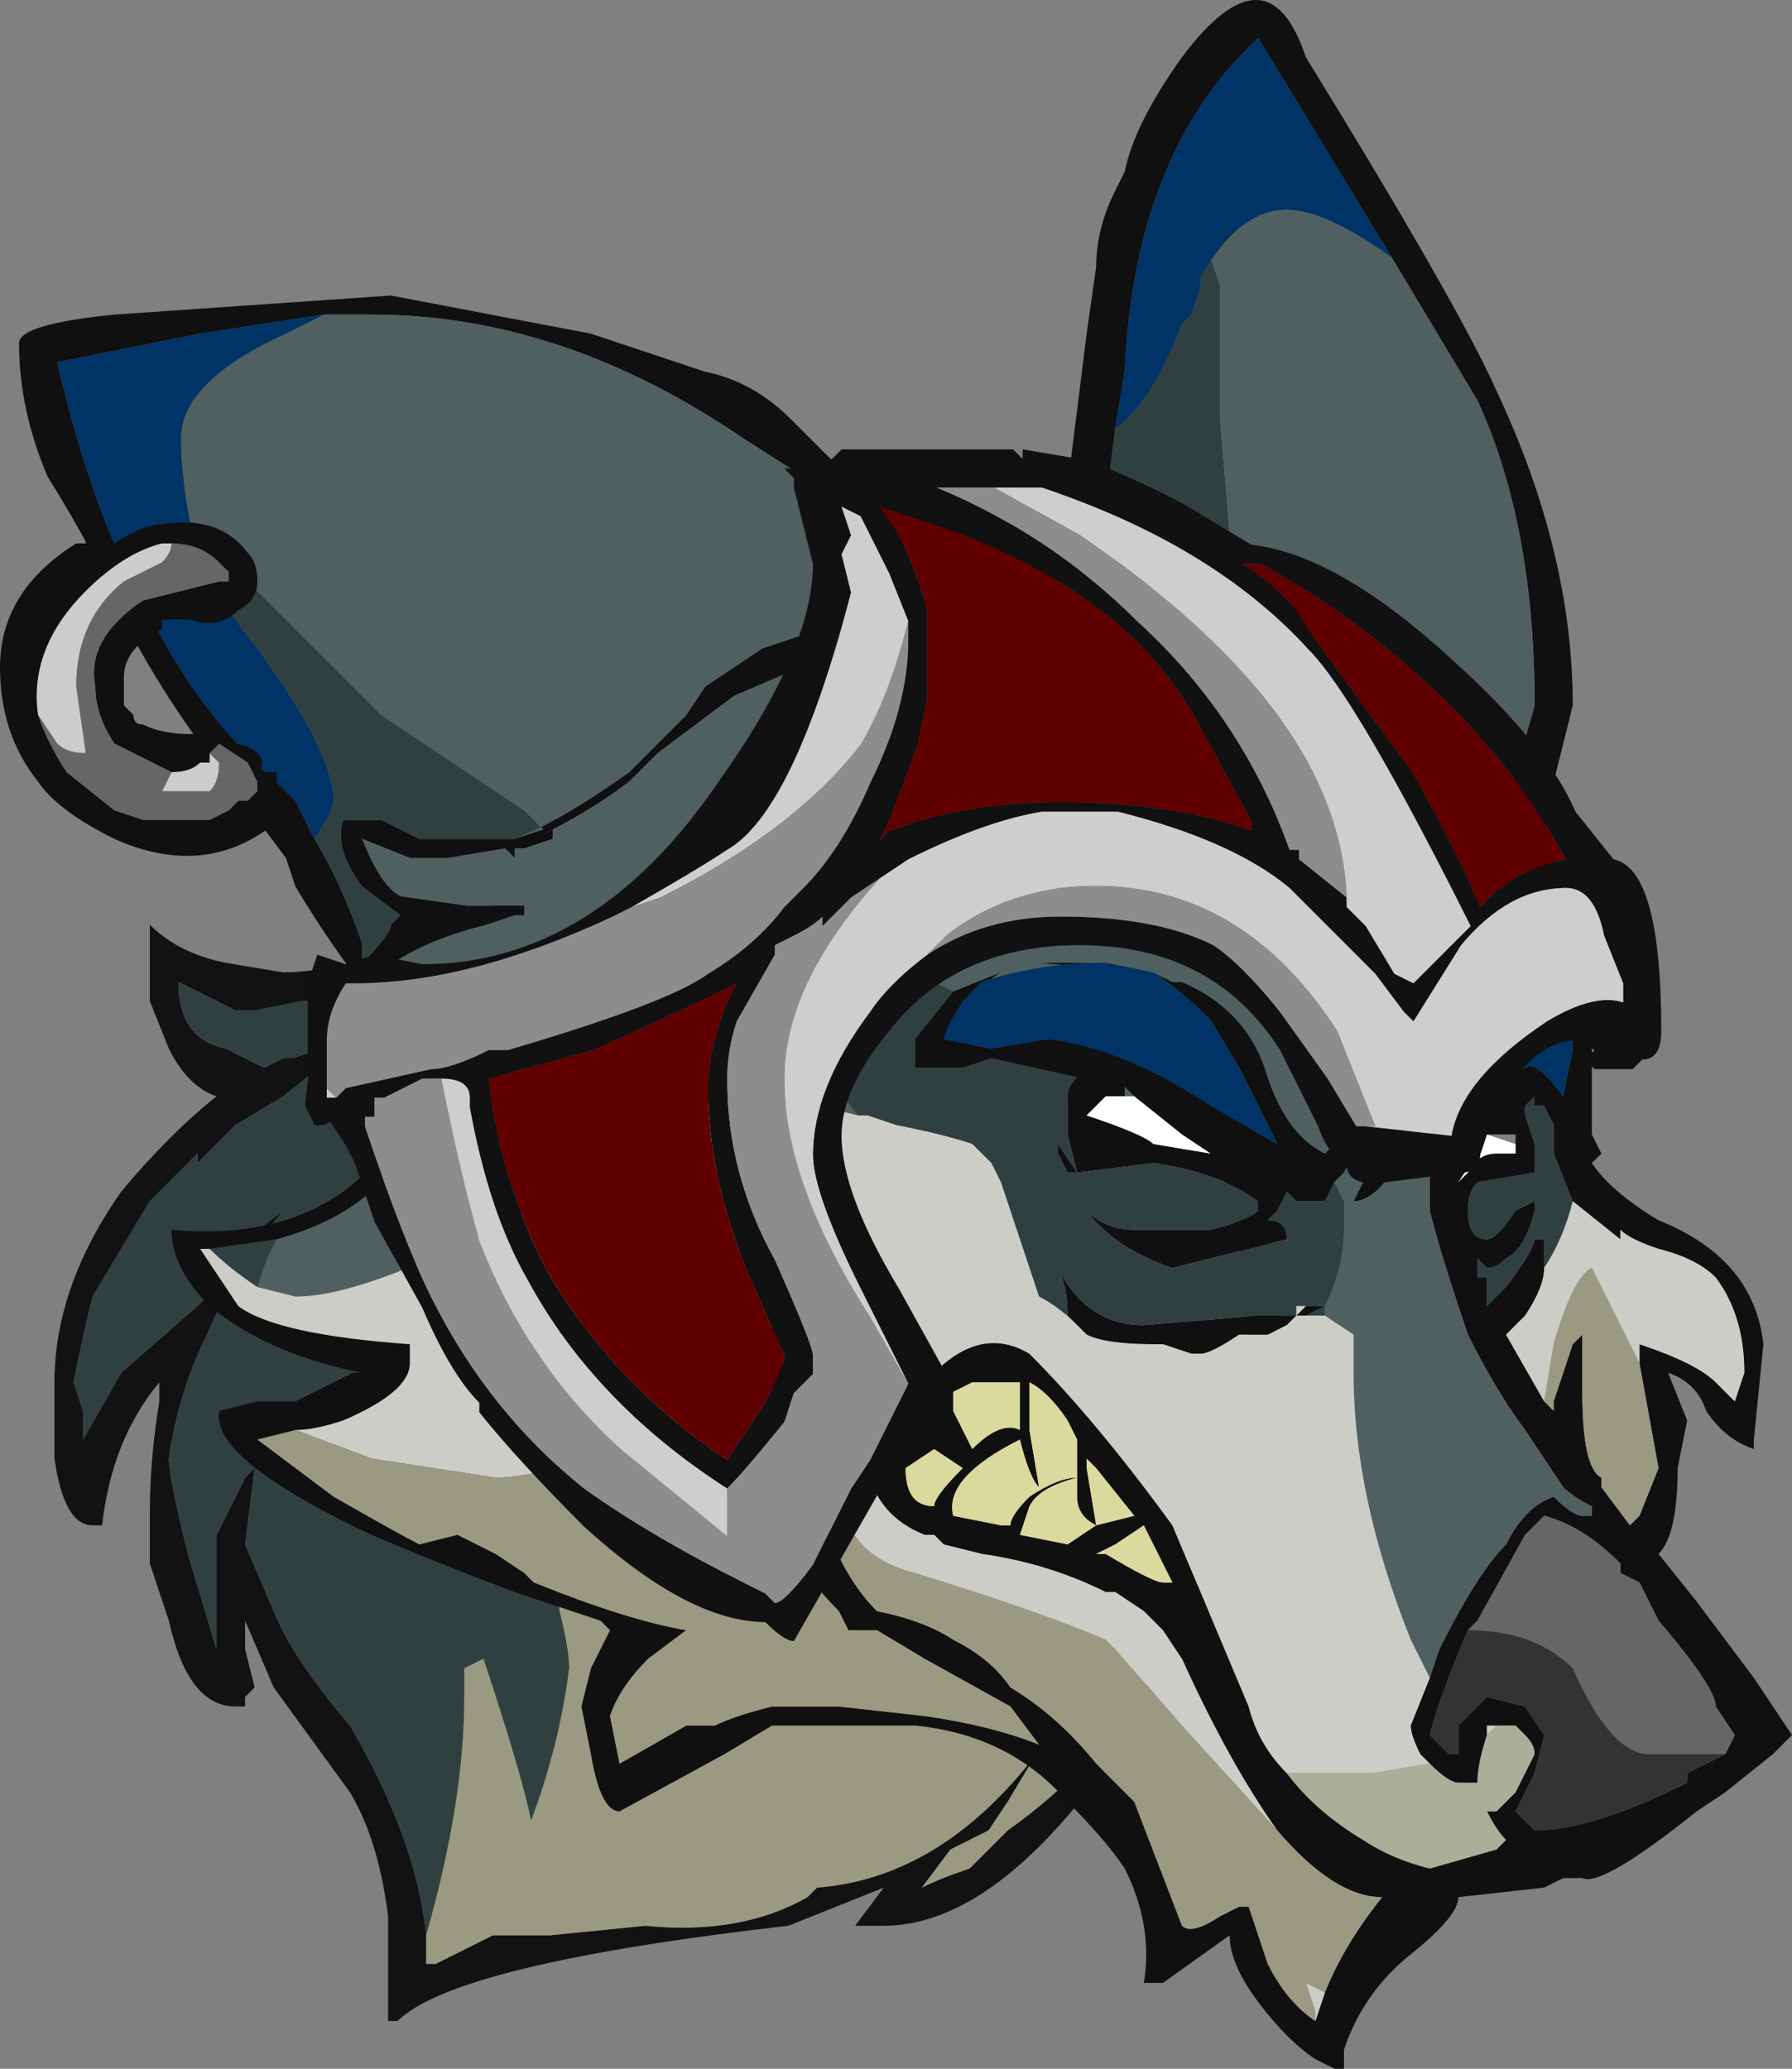<?xml version="1.0" encoding="UTF-8" standalone="no"?>
<svg xmlns:ffdec="https://www.free-decompiler.com/flash" xmlns:xlink="http://www.w3.org/1999/xlink" ffdec:objectType="frame" height="75.95px" width="65.8px" xmlns="http://www.w3.org/2000/svg">
  <rect width="100%" height="100%" fill="#808080" stroke="none"/>
  <g transform="matrix(1.0, 0.0, 0.0, 1.0, 34.6, 34.1)">
    <use ffdec:characterId="1613" height="43.4" transform="matrix(1.0, 0.0, 0.0, 1.0, -32.6, -3.3)" width="44.8" xlink:href="#sprite0"/>
    <use ffdec:characterId="1615" height="75.95" transform="matrix(1.0, 0.0, 0.0, 1.0, -34.6, -34.1)" width="65.8" xlink:href="#sprite1"/>
    <use ffdec:characterId="1620" height="43.75" transform="matrix(1.0, 0.0, 0.0, 1.0, -23.3, -17.6)" width="49.7" xlink:href="#sprite2"/>
  </g>
  <defs>
    <g id="sprite0" transform="matrix(1.0, 0.0, 0.0, 1.0, 26.6, 47.6)">
      <use ffdec:characterId="1612" height="6.2" transform="matrix(7.0, 0.0, 0.0, 7.0, -26.6, -47.6)" width="6.4" xlink:href="#shape0"/>
    </g>
    <g id="shape0" transform="matrix(1.0, 0.0, 0.0, 1.0, 3.8, 6.8)">
      <path d="M-1.85 -1.05 L-1.85 -0.9 -1.8 -0.9 -1.5 -1.05 -1.2 -1.05 -0.7 -1.1 Q-0.2 -1.05 0.15 -1.25 L0.2 -1.3 Q0.85 -1.35 1.35 -2.0 L1.2 -1.75 1.1 -1.6 0.9 -1.5 0.75 -1.3 Q0.85 -1.35 1.0 -1.4 L1.2 -1.6 Q1.7 -1.95 2.0 -2.5 2.35 -3.1 2.45 -3.85 2.5 -4.4 2.3 -5.2 L2.2 -5.4 2.15 -5.45 1.85 -5.85 1.75 -6.0 Q1.2 -6.6 0.3 -6.6 -0.15 -6.6 -0.5 -6.5 L-0.85 -6.4 -1.15 -6.4 -1.4 -6.25 Q-1.95 -6.0 -2.4 -5.95 L-2.5 -5.95 -2.75 -5.9 -2.85 -5.9 -3.15 -6.05 Q-3.15 -5.75 -2.9 -5.7 L-2.7 -5.6 -2.6 -5.65 -2.55 -5.65 -2.4 -5.7 -2.45 -5.65 -2.35 -5.65 -2.6 -5.45 -2.85 -5.3 -3.05 -5.1 -3.05 -5.15 -3.3 -4.9 -3.6 -4.4 Q-3.65 -4.2 -3.7 -3.95 L-3.65 -3.8 -3.65 -3.65 -3.45 -4.0 -3.05 -4.35 Q-2.85 -4.55 -2.8 -4.7 L-2.6 -4.85 Q-2.85 -4.55 -3.0 -4.2 -3.15 -3.9 -3.2 -3.55 -3.2 -3.45 -3.1 -3.05 L-2.95 -2.55 -2.95 -3.15 -2.8 -3.45 -2.75 -3.5 -2.8 -3.1 -2.65 -2.75 Q-2.55 -2.5 -2.25 -2.15 -1.9 -1.55 -1.85 -1.05 M2.25 -5.65 L2.45 -5.4 Q2.65 -4.5 2.6 -3.85 2.5 -2.95 1.8 -2.05 1.15 -1.1 0.55 -1.1 0.45 -1.1 0.4 -1.1 L0.55 -1.3 0.05 -1.1 Q-1.7 -0.9 -2.0 -0.6 L-2.05 -0.6 -2.05 -1.15 Q-2.1 -1.55 -2.25 -1.8 L-2.65 -2.35 -2.8 -2.7 -2.8 -2.55 -2.75 -2.35 -2.8 -2.3 -2.8 -2.25 -2.85 -2.25 Q-3.1 -2.25 -3.2 -2.7 L-3.3 -3.0 -3.3 -3.25 Q-3.3 -3.55 -3.25 -3.85 L-3.25 -3.95 Q-3.5 -3.65 -3.55 -3.2 L-3.6 -3.2 Q-3.75 -3.2 -3.8 -3.55 L-3.8 -3.95 Q-3.8 -4.45 -3.45 -4.95 -3.2 -5.25 -2.95 -5.45 -3.1 -5.5 -3.2 -5.7 L-3.3 -5.95 -3.3 -6.35 Q-3.15 -6.2 -2.9 -6.15 L-2.6 -6.1 Q-2.3 -6.1 -1.75 -6.3 L-1.35 -6.55 Q-0.55 -6.8 0.65 -6.8 L0.85 -6.75 1.4 -6.55 Q1.85 -6.25 2.25 -5.65" fill="#121212" fill-rule="evenodd" stroke="none"/>
      <path d="M2.15 -5.45 L1.6 -5.45 Q0.45 -5.35 -0.45 -4.5 -1.2 -3.7 -1.2 -3.1 L-1.15 -2.75 Q-1.1 -2.55 -1.1 -2.45 -1.15 -2.05 -1.3 -1.65 L-1.3 -1.65 Q-1.35 -1.9 -1.55 -2.5 L-1.65 -2.45 -1.65 -2.3 Q-1.65 -1.75 -1.85 -1.05 -1.9 -1.55 -2.25 -2.15 -2.55 -2.5 -2.65 -2.75 L-2.8 -3.1 -2.75 -3.5 -2.8 -3.45 -2.95 -3.15 -2.95 -2.55 -3.1 -3.05 Q-3.2 -3.45 -3.2 -3.55 -3.15 -3.9 -3.0 -4.2 -2.85 -4.55 -2.6 -4.85 L-2.8 -4.7 Q-2.85 -4.55 -3.05 -4.35 L-3.45 -4.0 -3.65 -3.65 -3.65 -3.8 -3.7 -3.95 Q-3.65 -4.2 -3.6 -4.4 L-3.3 -4.9 -3.05 -5.15 -3.05 -5.1 -2.85 -5.3 -2.6 -5.45 -2.35 -5.65 -2.45 -5.65 -2.4 -5.7 -2.55 -5.65 -2.6 -5.65 -2.7 -5.6 -2.9 -5.7 Q-3.15 -5.75 -3.15 -6.05 L-2.85 -5.9 -2.75 -5.9 -2.5 -5.95 -2.4 -5.95 Q-1.95 -6.0 -1.4 -6.25 L-1.15 -6.4 -0.85 -6.4 -0.5 -6.5 Q-0.15 -6.6 0.3 -6.6 1.2 -6.6 1.75 -6.0 L1.85 -5.85 2.15 -5.45" fill="#304040" fill-rule="evenodd" stroke="none"/>
      <path d="M2.15 -5.45 L2.2 -5.4 2.3 -5.2 Q2.5 -4.4 2.45 -3.85 2.35 -3.1 2.0 -2.5 1.7 -1.95 1.2 -1.6 L1.0 -1.4 Q0.85 -1.35 0.75 -1.3 L0.9 -1.5 1.1 -1.6 1.2 -1.75 1.35 -2.0 Q0.85 -1.35 0.2 -1.3 L0.15 -1.25 Q-0.2 -1.05 -0.7 -1.1 L-1.2 -1.05 -1.5 -1.05 -1.8 -0.9 -1.85 -0.9 -1.85 -1.05 Q-1.65 -1.75 -1.65 -2.3 L-1.65 -2.45 -1.55 -2.5 Q-1.35 -1.9 -1.3 -1.65 L-1.3 -1.65 Q-1.15 -2.05 -1.1 -2.45 -1.1 -2.55 -1.15 -2.75 L-1.2 -3.1 Q-1.2 -3.7 -0.45 -4.5 0.45 -5.35 1.6 -5.45 L2.15 -5.45" fill="#999a81" fill-rule="evenodd" stroke="none"/>
    </g>
    <g id="sprite1" transform="matrix(1.0, 0.0, 0.0, 1.0, 37.45, 71.05)">
      <use ffdec:characterId="1614" height="10.85" transform="matrix(7.0, 0.0, 0.0, 7.0, -37.45, -71.05)" width="9.4" xlink:href="#shape1"/>
    </g>
    <g id="shape1" transform="matrix(1.0, 0.0, 0.0, 1.0, 5.35, 10.15)">
      <path d="M0.85 -9.85 Q1.3 -10.45 1.5 -9.85 2.3 -8.55 2.5 -8.1 2.9 -7.25 2.9 -6.45 L2.75 -5.85 2.8 -5.65 Q2.9 -5.3 2.9 -5.15 L2.9 -5.05 2.95 -5.0 2.95 -4.9 3.0 -4.7 3.0 -4.2 3.05 -4.1 3.0 -4.05 Q3.1 -3.9 3.35 -3.75 3.85 -3.55 3.9 -3.1 L3.85 -2.6 3.85 -2.55 Q3.7 -2.6 3.6 -2.75 3.55 -2.9 3.4 -2.95 L3.5 -2.7 3.45 -2.45 Q3.45 -2.1 3.35 -2.0 L3.55 -1.75 3.85 -1.35 4.05 -1.05 3.95 -0.95 3.7 -0.75 3.55 -0.65 Q3.05 -0.25 2.95 -0.3 L2.85 -0.3 2.75 -0.25 2.3 -0.2 Q2.3 -0.1 2.05 0.1 1.8 0.3 1.7 0.6 L1.7 0.7 1.65 0.7 1.55 0.65 Q1.4 0.55 1.25 0.35 1.1 0.15 1.1 0.0 L0.75 0.25 0.65 0.25 Q0.7 -0.05 0.55 -0.35 0.45 -0.5 0.25 -0.7 -0.05 -1.05 -0.55 -1.1 L-1.3 -1.1 -1.55 -0.95 -2.1 -0.65 Q-2.2 -0.65 -2.25 -0.95 L-2.3 -1.2 -2.25 -1.4 -2.15 -1.6 -2.2 -1.65 -2.65 -1.8 Q-3.05 -1.95 -3.4 -2.1 -4.25 -2.5 -4.2 -2.75 L-4.0 -2.8 -3.8 -2.8 Q-3.7 -2.85 -3.5 -2.95 L-3.45 -2.95 Q-3.95 -3.05 -4.25 -3.3 -4.45 -3.5 -4.45 -3.7 -3.9 -3.65 -3.55 -3.9 -3.35 -4.05 -3.3 -4.2 L-3.35 -4.35 -3.4 -4.45 -3.55 -4.3 -3.65 -4.25 -3.7 -4.25 -3.75 -4.35 -3.7 -4.8 -3.6 -5.0 -3.5 -5.05 Q-3.65 -5.25 -3.8 -5.5 L-3.85 -5.65 -4.15 -6.05 Q-4.5 -6.5 -4.7 -6.9 -4.85 -7.25 -5.1 -7.65 -5.25 -8.0 -5.25 -8.35 -5.25 -8.45 -4.75 -8.5 L-3.3 -8.6 -2.25 -8.4 -1.65 -8.2 Q-1.4 -8.15 -1.2 -7.95 L-0.9 -7.65 -0.7 -7.55 -0.55 -7.55 -0.25 -7.45 -0.05 -7.4 Q0.1 -7.45 0.25 -7.6 L0.35 -8.4 0.4 -8.75 Q0.4 -8.95 0.5 -9.15 L0.55 -9.25 Q0.6 -9.5 0.85 -9.85 M0.5 -7.9 L0.45 -7.5 Q0.4 -7.4 0.35 -7.3 L0.4 -7.3 0.35 -7.25 0.5 -7.2 0.55 -7.2 0.7 -7.1 0.75 -7.05 0.9 -7.0 Q1.7 -6.5 1.55 -6.0 1.3 -6.45 1.2 -6.6 0.95 -6.95 0.75 -7.05 L0.45 -7.15 0.3 -7.15 0.15 -7.1 Q-0.1 -7.1 -0.3 -7.2 L-0.3 -7.25 -0.5 -7.25 -0.7 -7.35 -0.95 -7.5 -0.9 -7.5 -1.45 -7.85 Q-2.4 -8.5 -3.4 -8.5 L-3.65 -8.5 -4.3 -8.4 -5.05 -8.25 Q-4.85 -7.4 -4.55 -6.9 -4.3 -6.4 -3.9 -6.05 L-3.8 -5.95 -3.7 -5.75 Q-3.55 -5.5 -3.45 -5.2 L-3.45 -5.1 Q-3.3 -5.25 -3.3 -5.3 L-3.25 -5.35 -3.45 -5.5 Q-3.6 -5.7 -3.55 -5.85 L-3.35 -5.85 -3.15 -5.75 -2.65 -5.75 Q-2.4 -5.85 -2.05 -6.1 L-1.75 -6.4 -1.65 -6.55 -1.35 -6.75 -0.9 -6.9 -0.8 -6.9 -0.75 -6.85 Q-0.8 -6.75 -1.15 -6.65 L-1.5 -6.5 -1.9 -6.2 -2.05 -6.05 Q-2.25 -5.9 -2.45 -5.8 L-2.45 -5.75 -2.6 -5.7 -2.65 -5.7 -2.65 -5.65 -2.7 -5.7 -3.0 -5.65 -3.2 -5.65 -3.45 -5.75 Q-3.35 -5.5 -3.25 -5.45 L-2.9 -5.4 -2.6 -5.4 -2.6 -5.35 -2.65 -5.35 -2.8 -5.3 Q-3.4 -5.15 -3.55 -4.8 L-3.55 -4.7 -3.6 -4.7 -3.6 -4.6 -3.65 -4.5 -3.6 -4.45 Q-3.55 -4.55 -3.3 -4.65 L-3.15 -4.75 -3.1 -4.7 -3.1 -4.65 Q-3.1 -4.4 -3.2 -4.2 -3.35 -3.8 -3.9 -3.65 L-4.25 -3.6 -4.3 -3.6 -4.1 -3.3 Q-3.9 -3.15 -3.2 -3.1 L-3.2 -3.0 Q-3.2 -2.85 -3.55 -2.7 -3.7 -2.65 -3.8 -2.65 L-4.0 -2.6 -3.6 -2.3 Q-3.25 -2.1 -3.15 -2.05 L-2.95 -2.1 -2.75 -2.0 -2.6 -1.9 -2.55 -1.85 Q-2.05 -1.65 -1.75 -1.6 L-1.95 -1.45 Q-2.1 -1.3 -2.15 -1.15 L-2.1 -0.9 -1.75 -1.1 -1.6 -1.1 Q-1.5 -1.15 -1.3 -1.2 L-0.95 -1.2 -0.5 -1.15 Q-0.15 -1.1 0.1 -1.0 L-0.05 -1.2 -0.5 -1.45 -0.75 -1.6 -0.9 -1.6 -0.95 -1.7 Q-1.3 -2.05 -1.25 -2.35 L-1.3 -2.75 -1.3 -3.5 -1.2 -2.6 Q-1.15 -2.45 -1.0 -2.2 L-1.0 -2.1 Q-0.9 -1.85 -0.75 -1.7 -0.5 -1.65 -0.35 -1.55 -0.15 -1.45 -0.05 -1.3 0.2 -1.15 0.4 -0.9 L0.6 -0.7 0.85 -0.05 Q0.9 0.0 1.05 -0.1 L1.15 -0.15 1.2 -0.15 1.3 0.15 Q1.4 0.35 1.55 0.45 L1.6 0.3 Q1.7 0.05 1.9 -0.2 1.65 -0.2 1.35 -0.55 1.1 -0.9 0.85 -1.45 L0.75 -1.6 0.65 -1.7 0.5 -1.8 0.45 -1.8 Q0.15 -1.95 -0.2 -2.0 L-0.4 -2.05 -0.45 -2.1 -0.5 -2.1 Q-0.75 -2.2 -0.8 -2.45 L-0.75 -2.5 -0.5 -2.9 -0.5 -2.95 -0.45 -2.95 Q-0.2 -3.2 0.05 -3.05 0.4 -2.7 0.8 -2.15 L1.2 -1.2 Q1.25 -1.0 1.4 -0.85 1.55 -0.65 1.8 -0.5 1.95 -0.4 2.15 -0.35 L2.5 -0.45 2.55 -0.5 Q2.5 -0.55 2.45 -0.65 L2.5 -0.65 2.6 -0.75 2.7 -0.95 Q2.7 -1.0 2.65 -1.05 L2.6 -1.1 2.5 -1.1 2.45 -1.1 2.45 -1.05 Q2.4 -0.9 2.4 -0.8 L2.3 -0.8 Q2.25 -0.8 2.15 -0.9 L2.1 -0.95 Q2.05 -1.05 2.05 -1.1 L2.15 -1.35 2.2 -1.5 Q2.4 -1.9 2.55 -2.05 2.65 -2.25 2.8 -2.3 2.9 -2.2 2.95 -2.2 3.05 -2.2 3.0 -2.2 L3.0 -2.25 Q2.9 -2.3 2.85 -2.35 L2.65 -2.65 Q2.5 -2.85 2.35 -3.15 L2.3 -3.3 Q2.2 -3.6 2.15 -3.8 L2.15 -4.25 2.2 -4.25 2.2 -4.3 2.15 -4.35 2.25 -4.75 Q2.3 -5.05 2.2 -5.3 2.1 -5.65 1.8 -5.65 L1.8 -5.7 Q2.15 -5.85 2.25 -5.3 L2.3 -5.0 Q2.35 -5.15 2.45 -5.2 L2.55 -5.2 2.7 -5.15 2.7 -5.45 2.65 -5.6 2.6 -5.85 Q2.5 -5.9 2.5 -6.0 L2.4 -6.1 2.4 -6.15 2.2 -6.35 1.9 -6.65 Q2.1 -6.55 2.25 -6.4 L2.35 -6.3 2.5 -6.1 2.6 -6.05 2.6 -6.1 2.7 -6.45 Q2.7 -7.4 2.4 -8.05 L1.95 -8.8 1.25 -9.95 Q0.6 -9.35 0.55 -8.2 L0.5 -7.9 M-0.35 -4.95 L-0.1 -5.05 -0.25 -4.95 Q-0.35 -4.85 -0.4 -4.7 L-0.15 -4.65 0.15 -4.7 Q0.55 -4.65 1.0 -4.35 L1.35 -4.15 1.15 -4.55 1.0 -4.8 Q0.85 -4.95 0.7 -5.05 L0.4 -5.1 0.1 -5.1 0.65 -5.05 0.7 -5.05 0.8 -5.0 0.85 -5.0 Q1.2 -4.85 1.3 -4.5 1.4 -4.2 1.6 -4.1 1.65 -4.15 1.7 -4.25 L1.75 -4.35 1.75 -4.45 1.8 -4.3 1.75 -4.1 1.7 -4.0 1.65 -3.95 1.6 -3.85 1.45 -3.85 1.4 -3.9 1.35 -3.8 1.3 -3.75 Q1.4 -3.75 1.4 -3.65 L0.8 -3.5 Q0.5 -3.6 0.35 -3.8 0.45 -3.7 0.6 -3.7 L1.0 -3.7 Q1.2 -3.75 1.25 -3.8 L1.25 -3.85 Q1.05 -4.0 0.7 -4.05 L0.3 -4.0 0.25 -4.2 0.25 -4.4 Q0.25 -4.45 0.3 -4.5 L-0.15 -4.6 -0.3 -4.55 -0.55 -4.55 -0.55 -4.7 -0.35 -4.95 M3.25 -3.0 L3.25 -3.1 Q3.55 -3.0 3.65 -2.9 L3.75 -2.8 3.8 -2.95 Q3.8 -3.25 3.65 -3.45 3.55 -3.55 3.35 -3.6 3.2 -3.65 3.15 -3.7 L3.15 -3.65 2.9 -3.85 2.8 -4.1 2.8 -4.25 2.75 -4.35 2.7 -4.35 2.7 -4.4 2.65 -4.35 2.65 -4.3 2.7 -4.15 2.7 -4.0 2.4 -3.95 Q2.35 -3.9 2.35 -3.8 2.35 -3.65 2.45 -3.65 2.5 -3.65 2.6 -3.8 L2.7 -3.85 2.7 -3.8 Q2.65 -3.6 2.55 -3.55 2.5 -3.5 2.45 -3.5 L2.4 -3.55 2.4 -3.45 2.45 -3.45 2.45 -3.3 2.55 -3.4 Q2.7 -3.6 2.7 -3.65 L2.75 -3.65 2.75 -3.5 Q2.75 -3.4 2.65 -3.25 L2.55 -3.15 2.75 -2.8 2.8 -2.75 2.8 -2.8 2.9 -3.1 2.95 -3.15 2.95 -2.85 Q2.95 -2.45 3.05 -2.4 L3.05 -2.35 3.2 -2.15 3.25 -2.2 3.35 -2.45 3.25 -3.0 M2.05 -6.65 L2.1 -6.6 2.15 -6.5 1.75 -6.7 Q1.45 -6.85 1.2 -7.0 1.4 -7.05 1.75 -6.85 L2.05 -6.65 M0.6 -4.4 L0.55 -4.45 0.55 -4.4 0.45 -4.4 0.35 -4.3 Q0.65 -4.2 0.7 -4.15 L1.0 -4.1 0.85 -4.2 0.6 -4.4 M0.2 -4.15 L0.3 -4.0 0.25 -4.0 0.2 -4.1 0.2 -4.15 M2.6 -5.1 L2.45 -5.0 2.35 -4.85 2.3 -4.55 2.25 -4.3 2.3 -4.3 2.3 -4.35 2.5 -4.55 2.65 -4.55 Q2.7 -4.6 2.85 -4.4 L2.9 -4.65 Q2.9 -4.8 2.8 -4.9 L2.6 -5.1 M1.9 -5.15 L2.05 -4.65 2.05 -4.25 1.95 -4.0 Q1.85 -3.85 1.75 -3.85 L1.9 -4.15 1.95 -4.45 1.9 -4.8 1.8 -5.1 Q1.8 -5.15 1.9 -5.15 M2.6 -4.15 L2.6 -4.2 2.45 -4.2 2.4 -4.1 2.3 -3.95 2.35 -4.0 Q2.4 -4.1 2.5 -4.1 L2.6 -4.1 2.6 -4.15 M2.25 -3.8 L2.25 -3.8 M2.35 -3.6 L2.35 -3.6 M1.5 -3.25 L1.45 -3.25 1.5 -3.3 1.6 -3.3 1.5 -3.25 M0.25 -3.25 Q0.25 -3.4 0.2 -3.5 0.35 -3.2 0.65 -3.2 L1.25 -3.25 1.45 -3.25 1.4 -3.2 1.3 -3.15 1.15 -3.15 Q1.0 -3.05 0.95 -3.05 L0.9 -3.05 0.75 -3.1 0.7 -3.1 Q0.45 -3.1 0.35 -3.15 0.3 -3.2 0.25 -3.25 M3.7 -0.95 L3.75 -1.05 3.65 -1.2 Q3.65 -1.3 3.35 -1.65 L3.25 -1.85 3.15 -1.9 3.15 -1.95 Q2.95 -2.15 2.75 -2.2 L2.65 -2.1 2.4 -1.65 2.35 -1.6 Q2.2 -1.25 2.15 -1.05 L2.25 -0.95 2.3 -0.95 2.3 -1.1 Q2.35 -1.15 2.45 -1.25 L2.65 -1.2 2.75 -1.05 2.7 -0.85 2.6 -0.65 2.7 -0.55 Q3.0 -0.55 3.5 -0.8 L3.5 -0.85 3.7 -0.95 M0.05 -2.65 L0.1 -2.35 Q0.05 -2.4 0.0 -2.6 -0.4 -2.4 -0.35 -2.2 L-0.1 -2.15 -0.05 -2.15 Q-0.05 -2.2 0.05 -2.3 0.2 -2.4 0.3 -2.4 L0.3 -2.6 0.25 -2.7 Q0.15 -2.85 0.05 -2.9 L0.05 -2.65 M0.0 -2.85 L0.0 -2.9 -0.25 -2.9 -0.35 -2.85 -0.35 -2.75 -0.25 -2.55 Q-0.1 -2.7 0.0 -2.65 L0.0 -2.85 M0.6 -2.2 L0.4 -2.45 0.35 -2.5 0.35 -2.45 0.4 -2.15 0.6 -2.2 M0.3 -2.4 Q0.1 -2.35 0.05 -2.25 L0.0 -2.1 0.25 -2.05 0.4 -2.15 Q0.3 -2.2 0.3 -2.3 L0.3 -2.4 M0.5 -2.05 L0.4 -2.0 0.45 -2.0 Q0.7 -1.85 0.75 -1.85 0.85 -1.85 0.8 -1.85 L0.65 -2.15 0.5 -2.05 M-0.45 -2.55 L-0.6 -2.45 Q-0.6 -2.25 -0.45 -2.25 -0.45 -2.3 -0.3 -2.45 L-0.45 -2.55" fill="#101010" fill-rule="evenodd" stroke="none"/>
      <path d="M0.5 -7.9 Q0.7 -8.05 0.85 -8.45 L0.9 -8.5 0.95 -8.65 0.95 -8.7 1.0 -8.8 1.05 -8.65 Q1.05 -8.25 1.05 -7.95 L1.1 -7.35 1.2 -7.15 1.2 -7.05 1.15 -7.05 Q1.05 -7.15 0.65 -7.25 L0.4 -7.3 0.35 -7.3 Q0.4 -7.4 0.45 -7.5 L0.5 -7.9 M-4.35 -7.4 L-3.35 -6.4 -2.6 -5.9 -2.5 -5.8 -2.65 -5.75 -3.15 -5.75 -3.35 -5.85 -3.55 -5.85 Q-3.6 -5.7 -3.45 -5.5 L-3.25 -5.35 -3.3 -5.3 Q-3.3 -5.25 -3.45 -5.1 L-3.45 -5.2 Q-3.55 -5.5 -3.7 -5.75 -3.6 -5.9 -3.6 -5.95 -3.6 -6.2 -4.0 -6.75 -4.25 -7.05 -4.35 -7.4 M-3.55 -4.8 Q-3.2 -4.95 -2.85 -4.9 L-3.1 -4.7 -3.15 -4.75 -3.3 -4.65 Q-3.55 -4.55 -3.6 -4.45 L-3.65 -4.5 -3.6 -4.6 -3.6 -4.7 -3.55 -4.7 -3.55 -4.8 M-3.9 -3.65 L-3.95 -3.55 -4.0 -3.4 Q-4.15 -3.5 -4.25 -3.6 L-3.9 -3.65 M-0.85 -4.3 L-1.0 -4.5 Q-1.15 -4.85 -1.15 -5.2 L-1.1 -5.45 -1.05 -5.65 Q-1.05 -5.75 -1.15 -5.85 -1.25 -5.95 -1.25 -6.05 L-1.2 -6.1 Q-1.1 -5.95 -0.95 -5.7 L-0.8 -5.25 Q-0.75 -5.15 -0.35 -4.95 L-0.55 -4.7 -0.55 -4.55 -0.3 -4.55 -0.15 -4.6 0.3 -4.5 Q0.25 -4.45 0.25 -4.4 L0.25 -4.2 0.3 -4.0 0.7 -4.05 Q1.05 -4.0 1.25 -3.85 L1.25 -3.8 Q1.2 -3.75 1.0 -3.7 L0.6 -3.7 Q0.45 -3.7 0.35 -3.8 0.5 -3.6 0.8 -3.5 L1.4 -3.65 Q1.4 -3.75 1.3 -3.75 L1.35 -3.8 1.4 -3.9 1.45 -3.85 1.6 -3.85 1.65 -3.95 1.7 -3.85 1.7 -3.7 Q1.7 -3.5 1.6 -3.3 L1.6 -3.25 1.5 -3.25 1.6 -3.3 1.5 -3.3 1.45 -3.3 1.45 -3.25 1.25 -3.25 0.65 -3.2 Q0.35 -3.2 0.2 -3.5 0.25 -3.4 0.25 -3.25 L0.1 -3.35 -0.1 -3.95 -0.15 -4.05 -0.25 -4.15 Q-0.4 -4.2 -0.65 -4.25 L-0.8 -4.3 -0.85 -4.3 M2.4 -6.1 L2.35 -6.2 2.2 -6.35 2.4 -6.15 2.4 -6.1 M2.75 -3.5 L2.75 -3.65 2.7 -3.65 Q2.7 -3.6 2.55 -3.4 L2.45 -3.3 2.45 -3.45 2.4 -3.45 2.4 -3.55 2.45 -3.5 Q2.5 -3.5 2.55 -3.55 2.65 -3.6 2.7 -3.8 L2.7 -3.85 2.6 -3.8 Q2.5 -3.65 2.45 -3.65 2.35 -3.65 2.35 -3.8 2.35 -3.9 2.4 -3.95 L2.7 -4.0 2.7 -4.15 2.65 -4.3 2.65 -4.35 2.7 -4.4 2.7 -4.35 2.75 -4.35 2.8 -4.25 2.8 -4.1 2.9 -3.85 Q2.85 -3.65 2.75 -3.5 M0.2 -4.15 L0.2 -4.1 0.25 -4.0 0.3 -4.0 0.2 -4.15" fill="#304040" fill-rule="evenodd" stroke="none"/>
      <path d="M0.4 -7.3 L0.65 -7.25 Q1.05 -7.15 1.15 -7.05 L1.2 -7.05 1.2 -7.15 1.1 -7.35 1.05 -7.95 Q1.05 -8.25 1.05 -8.65 L1.0 -8.8 0.95 -8.7 Q1.15 -9.05 1.4 -9.05 1.6 -9.05 1.95 -8.8 L2.4 -8.05 Q2.7 -7.4 2.7 -6.45 L2.6 -6.1 2.6 -6.05 2.5 -6.1 2.35 -6.3 2.25 -6.4 Q2.1 -6.55 1.9 -6.65 L2.2 -6.35 2.35 -6.2 2.4 -6.1 2.5 -6.0 Q2.5 -5.9 2.6 -5.85 L2.65 -5.6 2.7 -5.45 2.7 -5.15 2.55 -5.2 2.45 -5.2 Q2.35 -5.15 2.3 -5.0 L2.25 -5.3 Q2.15 -5.85 1.8 -5.7 L1.8 -5.65 Q2.1 -5.65 2.2 -5.3 2.3 -5.05 2.25 -4.75 L2.15 -4.35 2.2 -4.3 2.2 -4.25 2.15 -4.25 2.15 -3.8 Q2.2 -3.6 2.3 -3.3 L2.35 -3.15 Q2.5 -2.85 2.65 -2.65 L2.85 -2.35 Q2.9 -2.3 3.0 -2.25 L3.0 -2.2 Q3.05 -2.2 2.95 -2.2 2.9 -2.2 2.8 -2.3 2.65 -2.25 2.55 -2.05 2.4 -1.9 2.2 -1.5 L2.15 -1.35 2.05 -1.55 Q1.75 -2.3 1.75 -2.95 L1.75 -3.15 1.6 -3.25 1.6 -3.3 Q1.7 -3.5 1.7 -3.7 L1.7 -3.85 1.65 -3.95 1.7 -4.0 1.75 -4.1 1.8 -4.3 1.75 -4.45 1.75 -4.35 1.7 -4.25 Q1.65 -4.15 1.6 -4.1 1.4 -4.2 1.3 -4.5 1.2 -4.85 0.85 -5.0 L0.8 -5.0 0.7 -5.05 0.45 -5.1 Q0.1 -5.1 -0.2 -5.0 L-0.25 -4.95 -0.1 -5.05 -0.35 -4.95 Q-0.75 -5.15 -0.8 -5.25 L-0.95 -5.7 Q-1.1 -5.95 -1.2 -6.1 L-1.25 -6.05 Q-1.25 -5.95 -1.15 -5.85 -1.05 -5.75 -1.05 -5.65 L-1.1 -5.45 -1.15 -5.2 Q-1.15 -4.85 -1.0 -4.5 L-0.85 -4.3 Q-1.6 -4.5 -2.55 -4.15 L-2.45 -4.1 -2.0 -4.1 -2.5 -3.85 Q-3.4 -3.35 -3.8 -3.35 L-4.0 -3.4 -3.95 -3.55 -3.9 -3.65 Q-3.35 -3.8 -3.2 -4.2 -3.1 -4.4 -3.1 -4.65 L-3.1 -4.7 -2.85 -4.9 Q-3.2 -4.95 -3.55 -4.8 -3.4 -5.15 -2.8 -5.3 L-2.65 -5.35 -2.6 -5.35 -2.6 -5.4 -2.9 -5.4 -3.25 -5.45 Q-3.35 -5.5 -3.45 -5.75 L-3.2 -5.65 -3.0 -5.65 -2.7 -5.7 -2.65 -5.65 -2.65 -5.7 -2.6 -5.7 -2.45 -5.75 -2.45 -5.8 Q-2.25 -5.9 -2.05 -6.05 L-1.9 -6.2 -1.5 -6.5 -1.15 -6.65 Q-0.8 -6.75 -0.75 -6.85 L-0.8 -6.9 -0.9 -6.9 -1.35 -6.75 -1.65 -6.55 -1.75 -6.4 -2.05 -6.1 Q-2.4 -5.85 -2.65 -5.75 L-2.5 -5.8 -2.6 -5.9 -3.35 -6.4 -4.35 -7.4 Q-4.4 -7.65 -4.4 -7.85 -4.4 -8.15 -3.85 -8.4 L-3.65 -8.5 -3.4 -8.5 Q-2.4 -8.5 -1.45 -7.85 L-0.9 -7.5 -0.95 -7.5 -0.7 -7.35 -0.5 -7.25 -0.3 -7.25 -0.3 -7.2 Q-0.1 -7.1 0.15 -7.1 L0.3 -7.15 0.45 -7.15 0.75 -7.05 Q0.95 -6.95 1.2 -6.6 1.3 -6.45 1.55 -6.0 1.7 -6.5 0.9 -7.0 L0.75 -7.05 0.7 -7.1 0.55 -7.2 0.5 -7.2 0.35 -7.25 0.4 -7.3 M0.65 -5.05 L0.1 -5.1 0.4 -5.1 0.7 -5.05 0.65 -5.05 0.65 -5.05 M2.05 -6.65 L1.75 -6.85 Q1.4 -7.05 1.2 -7.0 1.45 -6.85 1.75 -6.7 L2.15 -6.5 2.1 -6.6 2.05 -6.65 M0.55 -4.4 L0.55 -4.45 0.6 -4.4 0.55 -4.4 M1.9 -5.15 Q1.8 -5.15 1.8 -5.1 L1.9 -4.8 1.95 -4.45 1.9 -4.15 1.75 -3.85 Q1.85 -3.85 1.95 -4.0 L2.05 -4.25 2.05 -4.65 1.9 -5.15 M0.25 -3.25 Q0.3 -3.2 0.35 -3.15 L0.3 -3.2 Q0.2 -3.3 0.1 -3.35 L0.25 -3.25 M1.15 -3.15 L1.3 -3.15 1.4 -3.2 1.3 -3.15 1.15 -3.15" fill="#506060" fill-rule="evenodd" stroke="none"/>
      <path d="M0.95 -8.7 L0.95 -8.65 0.9 -8.5 0.85 -8.45 Q0.7 -8.05 0.5 -7.9 L0.55 -8.2 Q0.6 -9.35 1.25 -9.95 L1.95 -8.8 Q1.6 -9.05 1.4 -9.05 1.15 -9.05 0.95 -8.7 M-3.65 -8.5 L-3.85 -8.4 Q-4.4 -8.15 -4.4 -7.85 -4.4 -7.65 -4.35 -7.4 -4.25 -7.05 -4.0 -6.75 -3.6 -6.2 -3.6 -5.95 -3.6 -5.9 -3.7 -5.75 L-3.8 -5.95 -3.9 -6.05 Q-4.3 -6.4 -4.55 -6.9 -4.85 -7.4 -5.05 -8.25 L-4.3 -8.4 -3.65 -8.5 M-0.25 -4.95 L-0.2 -5.0 Q0.1 -5.1 0.45 -5.1 L0.7 -5.05 0.65 -5.05 0.65 -5.05 0.7 -5.05 Q0.85 -4.95 1.0 -4.8 L1.15 -4.55 1.35 -4.15 1.0 -4.35 Q0.55 -4.65 0.15 -4.7 L-0.15 -4.65 -0.4 -4.7 Q-0.35 -4.85 -0.25 -4.95 M0.8 -5.0 L0.85 -5.0 0.8 -5.0 M2.6 -5.1 L2.8 -4.9 Q2.9 -4.8 2.9 -4.65 L2.85 -4.4 Q2.7 -4.6 2.65 -4.55 L2.5 -4.55 2.3 -4.35 2.3 -4.3 2.25 -4.3 2.3 -4.55 2.35 -4.85 2.45 -5.0 2.6 -5.1" fill="#003366" fill-rule="evenodd" stroke="none"/>
      <path d="M-4.0 -3.4 L-3.8 -3.35 Q-3.4 -3.35 -2.5 -3.85 L-2.0 -4.1 -2.45 -4.1 -2.55 -4.15 Q-1.6 -4.5 -0.85 -4.3 L-0.8 -4.3 -0.65 -4.25 Q-0.4 -4.2 -0.25 -4.15 L-0.15 -4.05 -0.1 -3.95 0.1 -3.35 Q0.2 -3.3 0.3 -3.2 L0.35 -3.15 Q0.45 -3.1 0.7 -3.1 L0.75 -3.1 0.9 -3.05 0.95 -3.05 Q1.0 -3.05 1.15 -3.15 L1.3 -3.15 1.4 -3.2 1.45 -3.25 1.45 -3.3 1.5 -3.3 1.45 -3.25 1.5 -3.25 1.6 -3.25 1.75 -3.15 1.75 -2.95 Q1.75 -2.3 2.05 -1.55 L2.15 -1.35 2.05 -1.1 Q2.05 -1.05 2.1 -0.95 L2.15 -0.9 1.85 -0.85 1.4 -0.85 Q1.25 -1.0 1.2 -1.2 L0.8 -2.15 Q0.4 -2.7 0.05 -3.05 -0.2 -3.2 -0.45 -2.95 L-0.5 -2.95 -0.5 -2.9 -0.75 -2.5 -0.8 -2.45 Q-0.75 -2.2 -0.5 -2.1 L-0.45 -2.1 -0.4 -2.05 -0.2 -2.0 Q0.15 -1.95 0.45 -1.8 L0.5 -1.8 0.65 -1.7 0.75 -1.6 0.85 -1.45 Q1.1 -0.9 1.35 -0.55 L0.85 -1.1 0.5 -1.5 0.45 -1.55 Q0.1 -1.7 -0.55 -1.9 -0.95 -2.0 -0.95 -2.4 L-1.0 -2.5 Q-0.95 -2.65 -0.85 -2.8 -0.7 -3.0 -0.7 -3.15 -0.7 -3.4 -1.0 -3.7 -1.35 -4.05 -1.65 -4.0 L-1.45 -3.65 -1.5 -3.5 Q-1.65 -3.5 -1.95 -3.4 -2.35 -3.25 -2.8 -2.95 L-2.7 -2.9 Q-2.1 -3.1 -1.85 -3.1 L-1.5 -3.0 -1.5 -2.8 -2.0 -2.6 Q-2.5 -2.4 -2.75 -2.4 L-3.4 -2.5 -3.8 -2.65 Q-3.7 -2.65 -3.55 -2.7 -3.2 -2.85 -3.2 -3.0 L-3.2 -3.1 Q-3.9 -3.15 -4.1 -3.3 L-4.3 -3.6 -4.25 -3.6 Q-4.15 -3.5 -4.0 -3.4 M2.9 -3.85 L3.15 -3.65 3.15 -3.7 Q3.2 -3.65 3.35 -3.6 3.55 -3.55 3.65 -3.45 3.8 -3.25 3.8 -2.95 L3.75 -2.8 3.65 -2.9 Q3.55 -3.0 3.25 -3.1 L3.25 -3.0 3.0 -3.5 Q2.9 -3.45 2.8 -3.1 L2.75 -2.8 2.55 -3.15 2.65 -3.25 Q2.75 -3.4 2.75 -3.5 2.85 -3.65 2.9 -3.85 M1.6 0.3 L1.55 0.45 1.55 0.4 1.5 0.25 1.6 0.3 M2.5 -1.1 L2.45 -1.05 2.45 -1.1 2.5 -1.1" fill="#cdcdc7" fill-rule="evenodd" stroke="none"/>
      <path d="M0.55 -4.4 L0.6 -4.4 0.85 -4.2 1.0 -4.1 0.7 -4.15 Q0.65 -4.2 0.35 -4.3 L0.45 -4.4 0.55 -4.4 M2.4 -4.1 L2.45 -4.2 2.6 -4.15 2.6 -4.1 2.5 -4.1 Q2.4 -4.1 2.35 -4.0 L2.3 -3.95 2.4 -4.1 M2.35 -3.6 L2.35 -3.6" fill="#ffffff" fill-rule="evenodd" stroke="none"/>
      <path d="M3.25 -3.0 L3.35 -2.45 3.25 -2.2 3.2 -2.15 3.05 -2.35 3.05 -2.4 Q2.95 -2.45 2.95 -2.85 L2.95 -3.15 2.9 -3.1 2.8 -2.8 2.8 -2.75 2.75 -2.8 2.8 -3.1 Q2.9 -3.45 3.0 -3.5 L3.25 -3.0 M1.35 -0.55 Q1.65 -0.2 1.9 -0.2 1.7 0.05 1.6 0.3 L1.5 0.25 1.55 0.4 1.55 0.45 Q1.4 0.35 1.3 0.15 L1.2 -0.15 1.15 -0.15 1.05 -0.1 Q0.9 0.0 0.85 -0.05 L0.6 -0.7 0.4 -0.9 Q0.2 -1.15 -0.05 -1.3 -0.15 -1.45 -0.35 -1.55 -0.5 -1.65 -0.75 -1.7 -0.9 -1.85 -1.0 -2.1 L-1.0 -2.2 Q-1.15 -2.45 -1.2 -2.6 L-1.3 -3.5 -1.3 -2.75 -1.25 -2.35 Q-1.3 -2.05 -0.95 -1.7 L-0.9 -1.6 -0.75 -1.6 -0.5 -1.45 -0.05 -1.2 0.1 -1.0 Q-0.15 -1.1 -0.5 -1.15 L-0.95 -1.2 -1.3 -1.2 Q-1.5 -1.15 -1.6 -1.1 L-1.75 -1.1 -2.1 -0.9 -2.15 -1.15 Q-2.1 -1.3 -1.95 -1.45 L-1.75 -1.6 Q-2.05 -1.65 -2.55 -1.85 L-2.6 -1.9 -2.75 -2.0 -2.95 -2.1 -3.15 -2.05 Q-3.25 -2.1 -3.6 -2.3 L-4.0 -2.6 -3.8 -2.65 -3.4 -2.5 -2.75 -2.4 Q-2.5 -2.4 -2.0 -2.6 L-1.5 -2.8 -1.5 -3.0 -1.85 -3.1 Q-2.1 -3.1 -2.7 -2.9 L-2.8 -2.95 Q-2.35 -3.25 -1.95 -3.4 -1.65 -3.5 -1.5 -3.5 L-1.45 -3.65 -1.65 -4.0 Q-1.35 -4.05 -1.0 -3.7 -0.7 -3.4 -0.7 -3.15 -0.7 -3.0 -0.85 -2.8 -0.95 -2.65 -1.0 -2.5 L-0.95 -2.4 Q-0.95 -2.0 -0.55 -1.9 0.1 -1.7 0.45 -1.55 L0.5 -1.5 0.85 -1.1 1.35 -0.55" fill="#999a81" fill-rule="evenodd" stroke="none"/>
      <path d="M2.35 -1.6 L2.4 -1.65 2.65 -2.1 2.75 -2.2 Q2.95 -2.15 3.15 -1.95 L3.15 -1.9 3.25 -1.85 3.35 -1.65 Q3.65 -1.3 3.65 -1.2 L3.75 -1.05 3.7 -0.95 3.3 -0.95 Q3.1 -0.95 2.9 -1.4 2.7 -1.6 2.35 -1.6" fill="#666666" fill-rule="evenodd" stroke="none"/>
      <path d="M0.0 -2.85 L0.0 -2.65 Q-0.1 -2.7 -0.25 -2.55 L-0.35 -2.75 -0.35 -2.85 -0.25 -2.9 0.0 -2.9 0.0 -2.85 M0.05 -2.65 L0.05 -2.9 Q0.15 -2.85 0.25 -2.7 L0.3 -2.6 0.3 -2.4 Q0.2 -2.4 0.05 -2.3 -0.05 -2.2 -0.05 -2.15 L-0.1 -2.15 -0.35 -2.2 Q-0.4 -2.4 0.0 -2.6 0.05 -2.4 0.1 -2.35 L0.05 -2.65 M0.6 -2.2 L0.4 -2.15 0.35 -2.45 0.35 -2.5 0.4 -2.45 0.6 -2.2 M0.3 -2.4 L0.3 -2.3 Q0.3 -2.2 0.4 -2.15 L0.25 -2.05 0.0 -2.1 0.05 -2.25 Q0.1 -2.35 0.3 -2.4 M0.5 -2.05 L0.65 -2.15 0.8 -1.85 Q0.85 -1.85 0.75 -1.85 0.7 -1.85 0.45 -2.0 L0.4 -2.0 0.5 -2.05 M-0.45 -2.55 L-0.3 -2.45 Q-0.45 -2.3 -0.45 -2.25 -0.6 -2.25 -0.6 -2.45 L-0.45 -2.55" fill="#dad99e" fill-rule="evenodd" stroke="none"/>
      <path d="M2.35 -1.6 Q2.7 -1.6 2.9 -1.4 3.1 -0.95 3.3 -0.95 L3.7 -0.95 3.5 -0.85 3.5 -0.8 Q3.0 -0.55 2.7 -0.55 L2.6 -0.65 2.7 -0.85 2.75 -1.05 2.65 -1.2 2.45 -1.25 Q2.35 -1.15 2.3 -1.1 L2.3 -0.95 2.25 -0.95 2.15 -1.05 Q2.2 -1.25 2.35 -1.6" fill="#333333" fill-rule="evenodd" stroke="none"/>
      <path d="M2.45 -1.05 L2.5 -1.1 2.6 -1.1 2.65 -1.05 Q2.7 -1.0 2.7 -0.95 L2.6 -0.75 2.5 -0.65 2.45 -0.65 Q2.5 -0.55 2.55 -0.5 L2.5 -0.45 2.15 -0.35 Q1.95 -0.4 1.8 -0.5 1.55 -0.65 1.4 -0.85 L1.85 -0.85 2.15 -0.9 Q2.25 -0.8 2.3 -0.8 L2.4 -0.8 Q2.4 -0.9 2.45 -1.05" fill="#adae99" fill-rule="evenodd" stroke="none"/>
      <path d="M-4.75 -7.3 Q-4.6 -7.4 -4.5 -7.4 -4.2 -7.45 -4.05 -7.25 -4.0 -7.2 -4.0 -7.1 -4.0 -7.0 -4.1 -6.95 -4.2 -6.85 -4.35 -6.9 L-4.5 -6.9 -4.5 -6.85 Q-4.7 -6.75 -4.7 -6.6 L-4.7 -6.45 -4.65 -6.4 Q-4.65 -6.35 -4.6 -6.35 -4.5 -6.3 -4.35 -6.3 -4.3 -6.3 -4.2 -6.35 L-4.2 -6.3 -4.15 -6.3 -4.15 -6.25 Q-4.05 -6.25 -4.0 -6.2 -3.95 -6.15 -4.0 -6.1 L-3.9 -6.1 -3.9 -6.0 -3.85 -5.95 Q-3.8 -5.9 -3.95 -5.8 -4.3 -5.55 -4.75 -5.75 -5.05 -5.9 -5.15 -6.05 -5.35 -6.3 -5.35 -6.65 -5.35 -7.05 -4.95 -7.3 L-4.9 -7.3 -4.9 -7.4 -4.8 -7.4 -4.75 -7.3 M-4.45 -7.3 L-4.5 -7.3 Q-4.7 -7.25 -4.9 -7.05 -5.2 -6.75 -5.15 -6.4 -5.1 -6.25 -5.0 -6.1 L-4.75 -5.9 -4.6 -5.85 -4.25 -5.85 -4.15 -5.9 -4.1 -5.95 -4.05 -5.95 -4.0 -6.0 -4.0 -6.05 -4.05 -6.15 -4.2 -6.25 -4.25 -6.2 -4.25 -6.15 -4.3 -6.15 Q-4.35 -6.1 -4.45 -6.1 L-4.75 -6.25 Q-4.85 -6.4 -4.85 -6.55 -4.9 -6.8 -4.6 -7.0 L-4.2 -7.1 -4.15 -7.1 -4.15 -7.15 -4.2 -7.2 Q-4.3 -7.3 -4.45 -7.3" fill="#101010" fill-rule="evenodd" stroke="none"/>
      <path d="M-5.15 -6.4 Q-5.2 -6.75 -4.9 -7.05 -4.7 -7.25 -4.5 -7.3 L-4.45 -7.3 Q-4.45 -7.25 -4.5 -7.2 L-4.7 -7.1 Q-4.95 -6.9 -4.95 -6.55 L-4.9 -6.2 Q-5.0 -6.2 -5.05 -6.25 L-5.15 -6.4 M-4.45 -6.1 Q-4.35 -6.1 -4.3 -6.15 L-4.25 -6.15 -4.25 -6.2 -4.2 -6.15 Q-4.2 -6.05 -4.25 -6.0 L-4.5 -6.0 -4.45 -6.1" fill="#cccccc" fill-rule="evenodd" stroke="none"/>
      <path d="M-4.45 -7.3 Q-4.3 -7.3 -4.2 -7.2 L-4.15 -7.15 -4.15 -7.1 -4.2 -7.1 -4.6 -7.0 Q-4.9 -6.8 -4.85 -6.55 -4.85 -6.4 -4.75 -6.25 L-4.45 -6.1 -4.5 -6.0 -4.25 -6.0 Q-4.2 -6.05 -4.2 -6.15 L-4.25 -6.2 -4.2 -6.25 -4.05 -6.15 -4.0 -6.05 -4.0 -6.0 -4.05 -5.95 -4.1 -5.95 -4.15 -5.9 -4.25 -5.85 -4.6 -5.85 -4.75 -5.9 -5.0 -6.1 Q-5.1 -6.25 -5.15 -6.4 L-5.05 -6.25 Q-5.0 -6.2 -4.9 -6.2 L-4.95 -6.55 Q-4.95 -6.9 -4.7 -7.1 L-4.5 -7.2 Q-4.45 -7.25 -4.45 -7.3" fill="#666666" fill-rule="evenodd" stroke="none"/>
    </g>
    <g id="sprite2" transform="matrix(1.0, 0.0, 0.0, 1.0, 23.45, 46.2)">
      <use ffdec:characterId="1619" height="6.25" transform="matrix(7.0, 0.0, 0.0, 7.0, -23.45, -46.2)" width="7.1" xlink:href="#shape2"/>
    </g>
    <g id="shape2" transform="matrix(1.0, 0.0, 0.0, 1.0, 3.35, 6.6)">
      <path d="M2.2 -3.05 L2.65 -3.0 Q2.7 -3.3 3.15 -3.6 3.4 -3.75 3.55 -3.7 L3.55 -3.8 3.45 -4.05 Q3.4 -4.3 3.25 -4.3 2.95 -4.3 2.7 -4.0 L2.45 -3.6 2.4 -3.65 2.25 -3.85 1.8 -4.3 Q1.5 -4.55 0.9 -4.7 L0.5 -4.7 Q0.2 -4.65 -0.2 -4.45 L-0.5 -4.25 -0.65 -4.1 -0.65 -4.15 Q-0.7 -4.1 -0.8 -4.05 L-0.9 -4.0 -0.9 -3.95 -1.1 -3.6 Q-1.15 -3.45 -1.15 -3.3 -1.15 -2.8 -0.9 -2.35 -0.7 -1.9 -0.7 -1.85 L-0.7 -1.75 -0.8 -1.65 -0.85 -1.5 Q-1.05 -1.25 -1.15 -1.15 -1.85 -1.6 -2.2 -2.25 -2.4 -2.6 -2.5 -3.15 L-2.5 -3.2 Q-2.5 -3.3 -2.65 -3.3 L-2.75 -3.3 -2.95 -3.2 -3.0 -3.2 -3.0 -3.1 -3.05 -3.1 -3.05 -3.05 Q-2.85 -2.45 -2.7 -2.15 -2.4 -1.55 -1.9 -1.15 -1.55 -0.9 -1.05 -0.65 L-0.95 -0.6 -0.9 -0.55 Q-0.85 -0.55 -0.7 -0.75 L-0.5 -1.15 -0.4 -1.3 -0.2 -1.7 -0.45 -2.2 Q-0.7 -2.7 -0.7 -2.9 -0.7 -3.25 -0.4 -3.65 -0.3 -3.8 -0.1 -3.95 0.2 -4.15 0.6 -4.15 1.1 -4.15 1.4 -4.0 1.55 -3.9 1.75 -3.65 L2.0 -3.3 2.15 -3.05 2.2 -3.05 M3.5 -4.45 Q3.75 -4.4 3.75 -3.55 3.75 -3.4 3.65 -3.4 L3.6 -3.35 3.4 -3.35 3.35 -3.4 3.4 -3.45 3.3 -3.5 Q3.1 -3.5 2.9 -3.2 L2.8 -2.9 Q2.8 -2.8 2.65 -2.8 L2.25 -2.75 Q2.1 -2.75 2.1 -2.85 2.0 -2.9 1.95 -3.05 L1.75 -3.45 Q1.4 -4.0 0.7 -4.0 0.05 -4.0 -0.3 -3.55 -0.55 -3.25 -0.55 -3.0 -0.55 -2.7 -0.25 -2.2 L0.0 -1.75 -0.8 -0.35 Q-0.85 -0.35 -0.95 -0.45 -1.35 -0.45 -1.9 -0.95 -2.25 -1.3 -2.45 -1.55 L-2.45 -1.6 Q-2.6 -1.75 -2.75 -2.1 L-3.0 -2.55 -3.1 -2.85 -3.15 -2.95 -3.25 -3.1 -3.3 -3.05 Q-3.35 -3.15 -3.35 -3.4 L-3.35 -3.8 -3.3 -3.95 -3.15 -3.9 -3.0 -3.95 -2.75 -3.9 Q-1.85 -3.9 -1.2 -4.85 -0.7 -5.55 -0.7 -6.0 L-0.8 -6.4 -0.8 -6.45 -0.85 -6.5 -0.8 -6.5 -0.8 -6.55 -0.6 -6.55 -0.55 -6.6 0.35 -6.6 0.4 -6.55 0.4 -6.6 0.7 -6.55 0.85 -6.5 Q1.2 -6.35 1.35 -6.25 L1.6 -6.1 Q2.05 -6.05 2.65 -5.5 3.15 -5.05 3.3 -4.7 L3.5 -4.45 M1.9 -5.65 L2.45 -4.9 Q2.7 -4.45 2.8 -4.2 L2.85 -4.25 Q3.0 -4.4 3.25 -4.45 3.0 -4.9 2.65 -5.25 2.2 -5.7 1.65 -6.0 L1.55 -6.0 Q1.8 -5.85 1.9 -5.65 M2.1 -4.2 L2.2 -4.1 2.35 -3.85 2.45 -3.8 2.75 -4.1 Q2.15 -5.3 1.9 -5.55 1.4 -6.1 0.5 -6.4 L0.25 -6.4 -0.05 -6.4 Q0.55 -6.15 1.0 -5.7 1.55 -5.2 1.8 -4.5 L1.85 -4.5 1.85 -4.45 2.1 -4.25 2.1 -4.2 M1.6 -4.65 L1.3 -5.2 Q1.1 -5.55 0.75 -5.8 0.4 -6.05 -0.05 -6.2 L-0.35 -6.3 -0.25 -6.15 Q-0.15 -5.95 -0.1 -5.75 L-0.1 -5.3 -0.15 -5.05 -0.3 -4.65 -0.35 -4.55 -0.3 -4.6 Q0.1 -4.75 0.6 -4.75 1.2 -4.75 1.6 -4.6 L1.6 -4.65 M-0.2 -5.7 L-0.3 -5.95 -0.45 -6.25 -0.55 -6.3 -0.5 -6.15 -0.55 -6.05 -0.5 -5.85 Q-0.8 -4.7 -1.15 -4.5 -1.3 -4.4 -1.65 -4.2 L-1.75 -4.15 Q-2.5 -3.8 -3.1 -3.8 L-3.15 -3.8 Q-3.25 -3.65 -3.25 -3.5 L-3.25 -3.25 -3.25 -3.2 -3.2 -3.2 -3.15 -3.25 -2.7 -3.35 Q-2.6 -3.35 -2.4 -3.45 L-2.3 -3.45 Q-1.45 -3.7 -1.25 -3.85 -1.0 -4.0 -0.85 -4.2 L-0.75 -4.3 Q-0.55 -4.5 -0.4 -4.85 -0.2 -5.25 -0.2 -5.6 L-0.2 -5.7 M-1.1 -3.8 Q-1.4 -3.65 -1.85 -3.45 L-2.4 -3.3 Q-2.35 -2.8 -2.1 -2.3 -1.75 -1.7 -1.15 -1.3 L-0.95 -1.6 Q-0.85 -1.8 -0.85 -1.85 L-1.05 -2.3 Q-1.25 -2.8 -1.25 -3.25 -1.25 -3.45 -1.15 -3.7 L-1.1 -3.8" fill="#111111" fill-rule="evenodd" stroke="none"/>
      <path d="M-0.5 -4.25 L-0.2 -4.45 Q0.2 -4.65 0.5 -4.7 L0.9 -4.7 Q1.5 -4.55 1.8 -4.3 L2.25 -3.85 2.4 -3.65 2.45 -3.6 2.7 -4.0 Q2.95 -4.3 3.25 -4.3 3.4 -4.3 3.45 -4.05 L3.55 -3.8 3.55 -3.7 Q3.4 -3.75 3.15 -3.6 2.7 -3.3 2.65 -3.0 L2.2 -3.05 2.25 -3.05 2.05 -3.55 Q1.5 -4.4 0.6 -4.3 0.25 -4.25 0.0 -4.05 L-0.1 -3.95 Q-0.3 -3.8 -0.4 -3.65 -0.7 -3.25 -0.7 -2.9 -0.7 -2.7 -0.45 -2.2 L-0.2 -1.7 -0.4 -2.05 Q-0.85 -2.75 -0.85 -3.3 -0.85 -3.8 -0.35 -4.35 L-0.5 -4.25 M2.1 -4.2 Q2.1 -5.2 0.7 -6.15 L0.25 -6.4 0.5 -6.4 Q1.4 -6.1 1.9 -5.55 2.15 -5.3 2.75 -4.1 L2.45 -3.8 2.35 -3.85 2.2 -4.1 2.1 -4.2 M-1.65 -4.2 Q-1.3 -4.4 -1.15 -4.5 -0.8 -4.7 -0.5 -5.85 L-0.55 -6.05 -0.5 -6.15 -0.55 -6.3 -0.45 -6.25 -0.3 -5.95 -0.2 -5.7 Q-0.3 -5.3 -0.45 -5.05 -0.8 -4.6 -1.5 -4.25 L-1.65 -4.2 M-3.2 -3.2 L-3.25 -3.2 -3.25 -3.25 -3.2 -3.2 M-1.15 -1.15 L-1.15 -0.9 -1.7 -1.35 Q-2.2 -1.8 -2.45 -2.45 -2.55 -2.8 -2.65 -3.3 -2.5 -3.3 -2.5 -3.2 L-2.5 -3.15 Q-2.4 -2.6 -2.2 -2.25 -1.85 -1.6 -1.15 -1.15" fill="#cecece" fill-rule="evenodd" stroke="none"/>
      <path d="M1.9 -5.65 Q1.8 -5.85 1.55 -6.0 L1.65 -6.0 Q2.2 -5.7 2.65 -5.25 3.0 -4.9 3.25 -4.45 3.0 -4.4 2.85 -4.25 L2.8 -4.2 Q2.7 -4.45 2.45 -4.9 L1.9 -5.65 M1.6 -4.65 L1.6 -4.6 Q1.2 -4.75 0.6 -4.75 0.1 -4.75 -0.3 -4.6 L-0.35 -4.55 -0.3 -4.65 -0.15 -5.05 -0.1 -5.3 -0.1 -5.75 Q-0.15 -5.95 -0.25 -6.15 L-0.35 -6.3 -0.05 -6.2 Q0.4 -6.05 0.75 -5.8 1.1 -5.55 1.3 -5.2 L1.6 -4.65 M-1.1 -3.8 L-1.15 -3.7 Q-1.25 -3.45 -1.25 -3.25 -1.25 -2.8 -1.05 -2.3 L-0.85 -1.85 Q-0.85 -1.8 -0.95 -1.6 L-1.15 -1.3 Q-1.75 -1.7 -2.1 -2.3 -2.35 -2.8 -2.4 -3.3 L-1.85 -3.45 Q-1.4 -3.65 -1.1 -3.8" fill="#600000" fill-rule="evenodd" stroke="none"/>
      <path d="M-0.5 -4.25 L-0.35 -4.35 Q-0.85 -3.8 -0.85 -3.3 -0.85 -2.75 -0.4 -2.05 L-0.2 -1.7 -0.4 -1.3 -0.5 -1.15 -0.7 -0.75 Q-0.85 -0.55 -0.9 -0.55 L-0.95 -0.6 -1.05 -0.65 Q-1.55 -0.9 -1.9 -1.15 -2.4 -1.55 -2.7 -2.15 -2.85 -2.45 -3.05 -3.05 L-3.05 -3.1 -3.0 -3.1 -3.0 -3.2 -2.95 -3.2 -2.75 -3.3 -2.65 -3.3 Q-2.55 -2.8 -2.45 -2.45 -2.2 -1.8 -1.7 -1.35 L-1.15 -0.9 -1.15 -1.15 Q-1.05 -1.25 -0.85 -1.5 L-0.8 -1.65 -0.7 -1.75 -0.7 -1.85 Q-0.7 -1.9 -0.9 -2.35 -1.15 -2.8 -1.15 -3.3 -1.15 -3.45 -1.1 -3.6 L-0.9 -3.95 -0.9 -4.0 -0.8 -4.05 Q-0.7 -4.1 -0.65 -4.15 L-0.65 -4.1 -0.5 -4.25 M-0.1 -3.95 L0.0 -4.05 Q0.25 -4.25 0.6 -4.3 1.5 -4.4 2.05 -3.55 L2.25 -3.05 2.2 -3.05 2.15 -3.05 2.0 -3.3 1.75 -3.65 Q1.55 -3.9 1.4 -4.0 1.1 -4.15 0.6 -4.15 0.2 -4.15 -0.1 -3.95 M0.25 -6.4 L0.7 -6.15 Q2.1 -5.2 2.1 -4.2 L2.1 -4.25 1.85 -4.45 1.85 -4.5 1.8 -4.5 Q1.55 -5.2 1.0 -5.7 0.55 -6.15 -0.05 -6.4 L0.25 -6.4 M-1.65 -4.2 L-1.5 -4.25 Q-0.8 -4.6 -0.45 -5.05 -0.3 -5.3 -0.2 -5.7 L-0.2 -5.6 Q-0.2 -5.25 -0.4 -4.85 -0.55 -4.5 -0.75 -4.3 L-0.85 -4.2 Q-1.0 -4.0 -1.25 -3.85 -1.45 -3.7 -2.3 -3.45 L-2.4 -3.45 Q-2.6 -3.35 -2.7 -3.35 L-3.15 -3.25 -3.2 -3.2 -3.25 -3.25 -3.25 -3.5 Q-3.25 -3.65 -3.15 -3.8 L-3.1 -3.8 Q-2.5 -3.8 -1.75 -4.15 L-1.65 -4.2" fill="#8d8d8d" fill-rule="evenodd" stroke="none"/>
    </g>
  </defs>
</svg>
